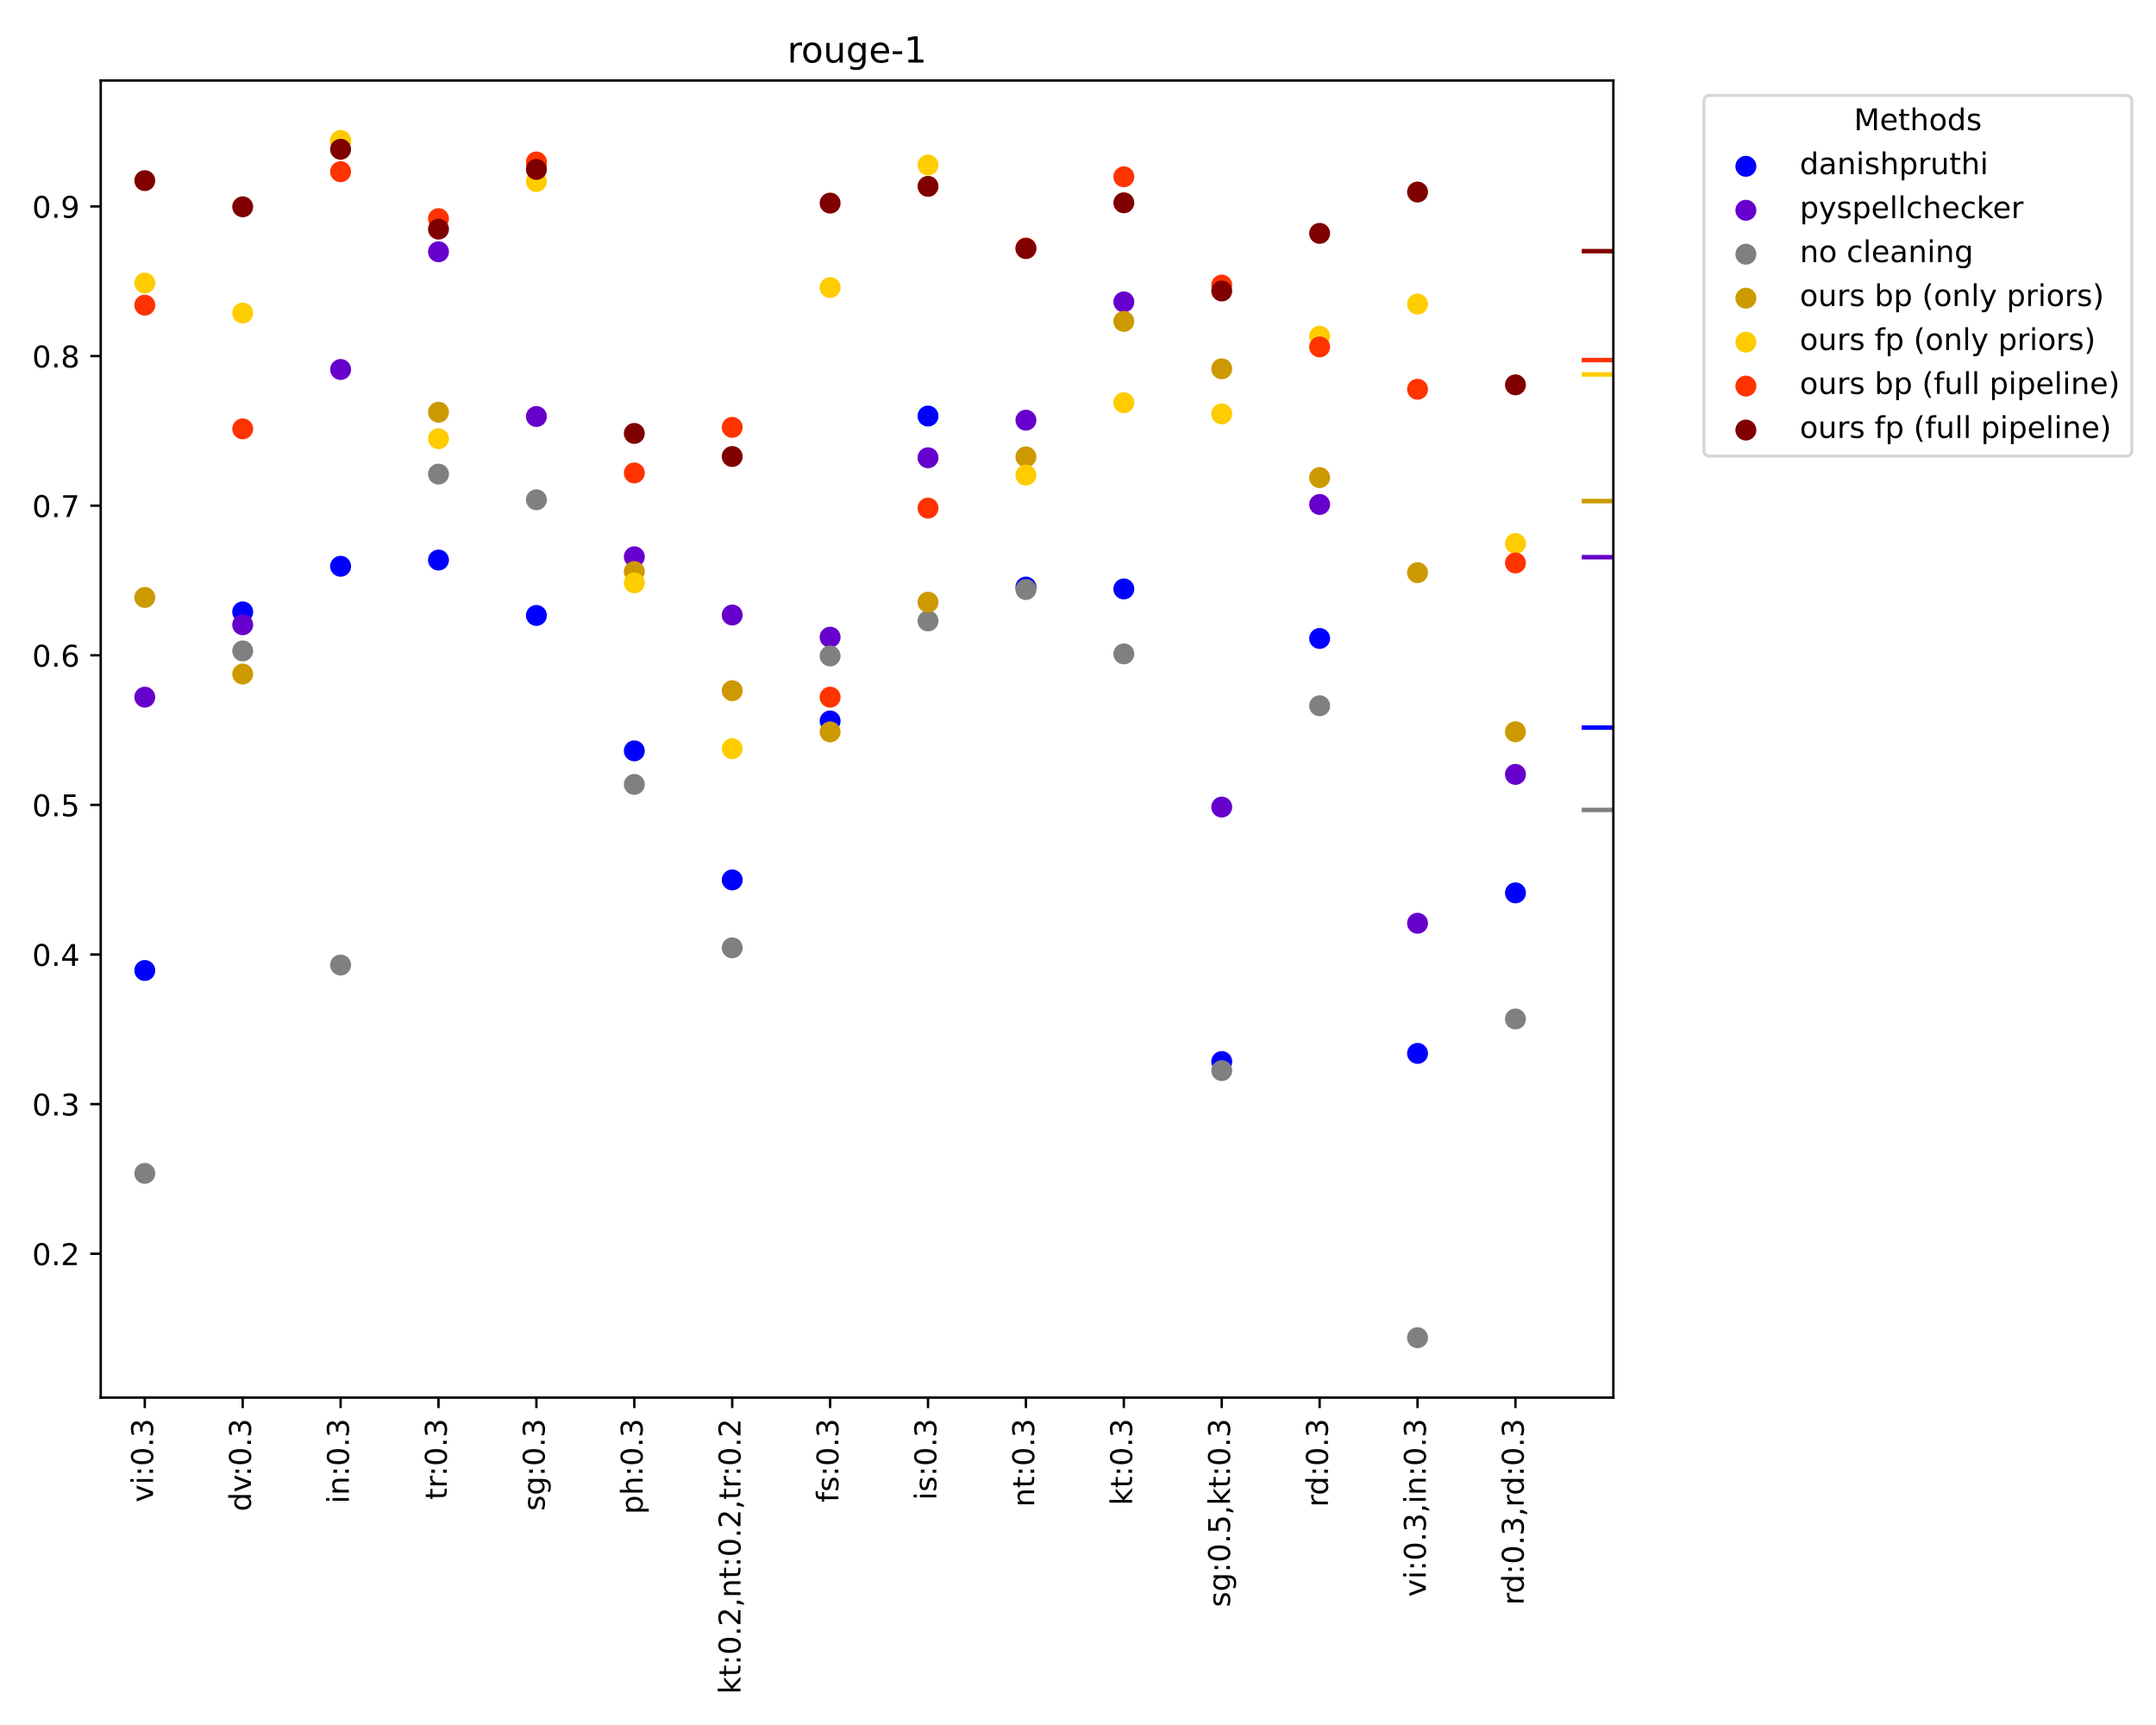 <?xml version="1.0" encoding="utf-8" standalone="no"?>
<!DOCTYPE svg PUBLIC "-//W3C//DTD SVG 1.1//EN"
  "http://www.w3.org/Graphics/SVG/1.1/DTD/svg11.dtd">
<!-- Created with matplotlib (https://matplotlib.org/) -->
<svg height="576pt" version="1.1" viewBox="0 0 720 576" width="720pt" xmlns="http://www.w3.org/2000/svg" xmlns:xlink="http://www.w3.org/1999/xlink">
 <defs>
  <style type="text/css">*{stroke-linecap:butt;stroke-linejoin:round;}</style>
 </defs>
 <g id="figure_1">
  <g id="patch_1">
   <path d="M 0 576 
L 720 576 
L 720 0 
L 0 0 
z
" style="fill:#ffffff;"/>
  </g>
  <g id="axes_1">
   <g id="patch_2">
    <path d="M 33.64 466.67 
L 538.78 466.67 
L 538.78 26.88 
L 33.64 26.88 
z
" style="fill:#ffffff;"/>
   </g>
   <g id="PathCollection_1">
    <defs>
     <path d="M 0 3 
C 0.796 3 1.559 2.684 2.121 2.121 
C 2.684 1.559 3 0.796 3 0 
C 3 -0.796 2.684 -1.559 2.121 -2.121 
C 1.559 -2.684 0.796 -3 0 -3 
C -0.796 -3 -1.559 -2.684 -2.121 -2.121 
C -2.684 -1.559 -3 -0.796 -3 0 
C -3 0.796 -2.684 1.559 -2.121 2.121 
C -1.559 2.684 -0.796 3 0 3 
z
" id="m850f01bc3d" style="stroke:#0000ff;"/>
    </defs>
    <g clip-path="url(#pd8a4bebc44)">
     <use style="fill:#0000ff;stroke:#0000ff;" x="48.353" xlink:href="#m850f01bc3d" y="324.057"/>
     <use style="fill:#0000ff;stroke:#0000ff;" x="81.048" xlink:href="#m850f01bc3d" y="204.31"/>
     <use style="fill:#0000ff;stroke:#0000ff;" x="113.743" xlink:href="#m850f01bc3d" y="189.089"/>
     <use style="fill:#0000ff;stroke:#0000ff;" x="146.438" xlink:href="#m850f01bc3d" y="187.008"/>
     <use style="fill:#0000ff;stroke:#0000ff;" x="179.133" xlink:href="#m850f01bc3d" y="205.506"/>
     <use style="fill:#0000ff;stroke:#0000ff;" x="211.829" xlink:href="#m850f01bc3d" y="250.717"/>
     <use style="fill:#0000ff;stroke:#0000ff;" x="244.524" xlink:href="#m850f01bc3d" y="293.814"/>
     <use style="fill:#0000ff;stroke:#0000ff;" x="277.219" xlink:href="#m850f01bc3d" y="240.74"/>
     <use style="fill:#0000ff;stroke:#0000ff;" x="309.914" xlink:href="#m850f01bc3d" y="138.924"/>
     <use style="fill:#0000ff;stroke:#0000ff;" x="342.609" xlink:href="#m850f01bc3d" y="196.029"/>
     <use style="fill:#0000ff;stroke:#0000ff;" x="375.304" xlink:href="#m850f01bc3d" y="196.651"/>
     <use style="fill:#0000ff;stroke:#0000ff;" x="407.999" xlink:href="#m850f01bc3d" y="354.465"/>
     <use style="fill:#0000ff;stroke:#0000ff;" x="440.695" xlink:href="#m850f01bc3d" y="213.189"/>
     <use style="fill:#0000ff;stroke:#0000ff;" x="473.39" xlink:href="#m850f01bc3d" y="351.746"/>
     <use style="fill:#0000ff;stroke:#0000ff;" x="506.085" xlink:href="#m850f01bc3d" y="298.144"/>
    </g>
   </g>
   <g id="PathCollection_2">
    <defs>
     <path d="M 0 3 
C 0.796 3 1.559 2.684 2.121 2.121 
C 2.684 1.559 3 0.796 3 0 
C 3 -0.796 2.684 -1.559 2.121 -2.121 
C 1.559 -2.684 0.796 -3 0 -3 
C -0.796 -3 -1.559 -2.684 -2.121 -2.121 
C -2.684 -1.559 -3 -0.796 -3 0 
C -3 0.796 -2.684 1.559 -2.121 2.121 
C -1.559 2.684 -0.796 3 0 3 
z
" id="me50262458b" style="stroke:#6600cc;"/>
    </defs>
    <g clip-path="url(#pd8a4bebc44)">
     <use style="fill:#6600cc;stroke:#6600cc;" x="48.353" xlink:href="#me50262458b" y="232.783"/>
     <use style="fill:#6600cc;stroke:#6600cc;" x="81.048" xlink:href="#me50262458b" y="208.617"/>
     <use style="fill:#6600cc;stroke:#6600cc;" x="113.743" xlink:href="#me50262458b" y="123.375"/>
     <use style="fill:#6600cc;stroke:#6600cc;" x="146.438" xlink:href="#me50262458b" y="84.072"/>
     <use style="fill:#6600cc;stroke:#6600cc;" x="179.133" xlink:href="#me50262458b" y="139.073"/>
     <use style="fill:#6600cc;stroke:#6600cc;" x="211.829" xlink:href="#me50262458b" y="185.914"/>
     <use style="fill:#6600cc;stroke:#6600cc;" x="244.524" xlink:href="#me50262458b" y="205.37"/>
     <use style="fill:#6600cc;stroke:#6600cc;" x="277.219" xlink:href="#me50262458b" y="212.762"/>
     <use style="fill:#6600cc;stroke:#6600cc;" x="309.914" xlink:href="#me50262458b" y="152.853"/>
     <use style="fill:#6600cc;stroke:#6600cc;" x="342.609" xlink:href="#me50262458b" y="140.299"/>
     <use style="fill:#6600cc;stroke:#6600cc;" x="375.304" xlink:href="#me50262458b" y="100.808"/>
     <use style="fill:#6600cc;stroke:#6600cc;" x="407.999" xlink:href="#me50262458b" y="269.491"/>
     <use style="fill:#6600cc;stroke:#6600cc;" x="440.695" xlink:href="#me50262458b" y="168.448"/>
     <use style="fill:#6600cc;stroke:#6600cc;" x="473.39" xlink:href="#me50262458b" y="308.29"/>
     <use style="fill:#6600cc;stroke:#6600cc;" x="506.085" xlink:href="#me50262458b" y="258.579"/>
    </g>
   </g>
   <g id="PathCollection_3">
    <defs>
     <path d="M 0 3 
C 0.796 3 1.559 2.684 2.121 2.121 
C 2.684 1.559 3 0.796 3 0 
C 3 -0.796 2.684 -1.559 2.121 -2.121 
C 1.559 -2.684 0.796 -3 0 -3 
C -0.796 -3 -1.559 -2.684 -2.121 -2.121 
C -2.684 -1.559 -3 -0.796 -3 0 
C -3 0.796 -2.684 1.559 -2.121 2.121 
C -1.559 2.684 -0.796 3 0 3 
z
" id="m0fb0f80221" style="stroke:#808080;"/>
    </defs>
    <g clip-path="url(#pd8a4bebc44)">
     <use style="fill:#808080;stroke:#808080;" x="48.353" xlink:href="#m0fb0f80221" y="391.812"/>
     <use style="fill:#808080;stroke:#808080;" x="81.048" xlink:href="#m0fb0f80221" y="217.35"/>
     <use style="fill:#808080;stroke:#808080;" x="113.743" xlink:href="#m0fb0f80221" y="322.232"/>
     <use style="fill:#808080;stroke:#808080;" x="146.438" xlink:href="#m0fb0f80221" y="158.312"/>
     <use style="fill:#808080;stroke:#808080;" x="179.133" xlink:href="#m0fb0f80221" y="166.879"/>
     <use style="fill:#808080;stroke:#808080;" x="211.829" xlink:href="#m0fb0f80221" y="261.925"/>
     <use style="fill:#808080;stroke:#808080;" x="244.524" xlink:href="#m0fb0f80221" y="316.49"/>
     <use style="fill:#808080;stroke:#808080;" x="277.219" xlink:href="#m0fb0f80221" y="219.027"/>
     <use style="fill:#808080;stroke:#808080;" x="309.914" xlink:href="#m0fb0f80221" y="207.331"/>
     <use style="fill:#808080;stroke:#808080;" x="342.609" xlink:href="#m0fb0f80221" y="196.843"/>
     <use style="fill:#808080;stroke:#808080;" x="375.304" xlink:href="#m0fb0f80221" y="218.337"/>
     <use style="fill:#808080;stroke:#808080;" x="407.999" xlink:href="#m0fb0f80221" y="357.498"/>
     <use style="fill:#808080;stroke:#808080;" x="440.695" xlink:href="#m0fb0f80221" y="235.667"/>
     <use style="fill:#808080;stroke:#808080;" x="473.39" xlink:href="#m0fb0f80221" y="446.68"/>
     <use style="fill:#808080;stroke:#808080;" x="506.085" xlink:href="#m0fb0f80221" y="340.256"/>
    </g>
   </g>
   <g id="PathCollection_4">
    <defs>
     <path d="M 0 3 
C 0.796 3 1.559 2.684 2.121 2.121 
C 2.684 1.559 3 0.796 3 0 
C 3 -0.796 2.684 -1.559 2.121 -2.121 
C 1.559 -2.684 0.796 -3 0 -3 
C -0.796 -3 -1.559 -2.684 -2.121 -2.121 
C -2.684 -1.559 -3 -0.796 -3 0 
C -3 0.796 -2.684 1.559 -2.121 2.121 
C -1.559 2.684 -0.796 3 0 3 
z
" id="mef46970ec3" style="stroke:#cc9900;"/>
    </defs>
    <g clip-path="url(#pd8a4bebc44)">
     <use style="fill:#cc9900;stroke:#cc9900;" x="48.353" xlink:href="#mef46970ec3" y="199.494"/>
     <use style="fill:#cc9900;stroke:#cc9900;" x="81.048" xlink:href="#mef46970ec3" y="225.079"/>
     <use style="fill:#cc9900;stroke:#cc9900;" x="113.743" xlink:href="#mef46970ec3" y="47.124"/>
     <use style="fill:#cc9900;stroke:#cc9900;" x="146.438" xlink:href="#mef46970ec3" y="137.634"/>
     <use style="fill:#cc9900;stroke:#cc9900;" x="179.133" xlink:href="#mef46970ec3" y="55.483"/>
     <use style="fill:#cc9900;stroke:#cc9900;" x="211.829" xlink:href="#mef46970ec3" y="190.842"/>
     <use style="fill:#cc9900;stroke:#cc9900;" x="244.524" xlink:href="#mef46970ec3" y="230.632"/>
     <use style="fill:#cc9900;stroke:#cc9900;" x="277.219" xlink:href="#mef46970ec3" y="244.381"/>
     <use style="fill:#cc9900;stroke:#cc9900;" x="309.914" xlink:href="#mef46970ec3" y="201.072"/>
     <use style="fill:#cc9900;stroke:#cc9900;" x="342.609" xlink:href="#mef46970ec3" y="152.553"/>
     <use style="fill:#cc9900;stroke:#cc9900;" x="375.304" xlink:href="#mef46970ec3" y="107.313"/>
     <use style="fill:#cc9900;stroke:#cc9900;" x="407.999" xlink:href="#mef46970ec3" y="123.145"/>
     <use style="fill:#cc9900;stroke:#cc9900;" x="440.695" xlink:href="#mef46970ec3" y="159.469"/>
     <use style="fill:#cc9900;stroke:#cc9900;" x="473.39" xlink:href="#mef46970ec3" y="191.224"/>
     <use style="fill:#cc9900;stroke:#cc9900;" x="506.085" xlink:href="#mef46970ec3" y="244.339"/>
    </g>
   </g>
   <g id="PathCollection_5">
    <defs>
     <path d="M 0 3 
C 0.796 3 1.559 2.684 2.121 2.121 
C 2.684 1.559 3 0.796 3 0 
C 3 -0.796 2.684 -1.559 2.121 -2.121 
C 1.559 -2.684 0.796 -3 0 -3 
C -0.796 -3 -1.559 -2.684 -2.121 -2.121 
C -2.684 -1.559 -3 -0.796 -3 0 
C -3 0.796 -2.684 1.559 -2.121 2.121 
C -1.559 2.684 -0.796 3 0 3 
z
" id="m74ac483811" style="stroke:#ffcc00;"/>
    </defs>
    <g clip-path="url(#pd8a4bebc44)">
     <use style="fill:#ffcc00;stroke:#ffcc00;" x="48.353" xlink:href="#m74ac483811" y="94.514"/>
     <use style="fill:#ffcc00;stroke:#ffcc00;" x="81.048" xlink:href="#m74ac483811" y="104.521"/>
     <use style="fill:#ffcc00;stroke:#ffcc00;" x="113.743" xlink:href="#m74ac483811" y="46.87"/>
     <use style="fill:#ffcc00;stroke:#ffcc00;" x="146.438" xlink:href="#m74ac483811" y="146.488"/>
     <use style="fill:#ffcc00;stroke:#ffcc00;" x="179.133" xlink:href="#m74ac483811" y="60.631"/>
     <use style="fill:#ffcc00;stroke:#ffcc00;" x="211.829" xlink:href="#m74ac483811" y="194.617"/>
     <use style="fill:#ffcc00;stroke:#ffcc00;" x="244.524" xlink:href="#m74ac483811" y="249.997"/>
     <use style="fill:#ffcc00;stroke:#ffcc00;" x="277.219" xlink:href="#m74ac483811" y="96.025"/>
     <use style="fill:#ffcc00;stroke:#ffcc00;" x="309.914" xlink:href="#m74ac483811" y="55.111"/>
     <use style="fill:#ffcc00;stroke:#ffcc00;" x="342.609" xlink:href="#m74ac483811" y="158.634"/>
     <use style="fill:#ffcc00;stroke:#ffcc00;" x="375.304" xlink:href="#m74ac483811" y="134.474"/>
     <use style="fill:#ffcc00;stroke:#ffcc00;" x="407.999" xlink:href="#m74ac483811" y="138.202"/>
     <use style="fill:#ffcc00;stroke:#ffcc00;" x="440.695" xlink:href="#m74ac483811" y="112.278"/>
     <use style="fill:#ffcc00;stroke:#ffcc00;" x="473.39" xlink:href="#m74ac483811" y="101.533"/>
     <use style="fill:#ffcc00;stroke:#ffcc00;" x="506.085" xlink:href="#m74ac483811" y="181.486"/>
    </g>
   </g>
   <g id="PathCollection_6">
    <defs>
     <path d="M 0 3 
C 0.796 3 1.559 2.684 2.121 2.121 
C 2.684 1.559 3 0.796 3 0 
C 3 -0.796 2.684 -1.559 2.121 -2.121 
C 1.559 -2.684 0.796 -3 0 -3 
C -0.796 -3 -1.559 -2.684 -2.121 -2.121 
C -2.684 -1.559 -3 -0.796 -3 0 
C -3 0.796 -2.684 1.559 -2.121 2.121 
C -1.559 2.684 -0.796 3 0 3 
z
" id="m75644fece5" style="stroke:#ff3300;"/>
    </defs>
    <g clip-path="url(#pd8a4bebc44)">
     <use style="fill:#ff3300;stroke:#ff3300;" x="48.353" xlink:href="#m75644fece5" y="101.898"/>
     <use style="fill:#ff3300;stroke:#ff3300;" x="81.048" xlink:href="#m75644fece5" y="143.206"/>
     <use style="fill:#ff3300;stroke:#ff3300;" x="113.743" xlink:href="#m75644fece5" y="57.338"/>
     <use style="fill:#ff3300;stroke:#ff3300;" x="146.438" xlink:href="#m75644fece5" y="73"/>
     <use style="fill:#ff3300;stroke:#ff3300;" x="179.133" xlink:href="#m75644fece5" y="54.081"/>
     <use style="fill:#ff3300;stroke:#ff3300;" x="211.829" xlink:href="#m75644fece5" y="157.928"/>
     <use style="fill:#ff3300;stroke:#ff3300;" x="244.524" xlink:href="#m75644fece5" y="142.7"/>
     <use style="fill:#ff3300;stroke:#ff3300;" x="277.219" xlink:href="#m75644fece5" y="232.794"/>
     <use style="fill:#ff3300;stroke:#ff3300;" x="309.914" xlink:href="#m75644fece5" y="169.66"/>
     <use style="fill:#ff3300;stroke:#ff3300;" x="342.609" xlink:href="#m75644fece5" y="82.806"/>
     <use style="fill:#ff3300;stroke:#ff3300;" x="375.304" xlink:href="#m75644fece5" y="59.03"/>
     <use style="fill:#ff3300;stroke:#ff3300;" x="407.999" xlink:href="#m75644fece5" y="95.183"/>
     <use style="fill:#ff3300;stroke:#ff3300;" x="440.695" xlink:href="#m75644fece5" y="115.849"/>
     <use style="fill:#ff3300;stroke:#ff3300;" x="473.39" xlink:href="#m75644fece5" y="129.981"/>
     <use style="fill:#ff3300;stroke:#ff3300;" x="506.085" xlink:href="#m75644fece5" y="187.975"/>
    </g>
   </g>
   <g id="PathCollection_7">
    <defs>
     <path d="M 0 3 
C 0.796 3 1.559 2.684 2.121 2.121 
C 2.684 1.559 3 0.796 3 0 
C 3 -0.796 2.684 -1.559 2.121 -2.121 
C 1.559 -2.684 0.796 -3 0 -3 
C -0.796 -3 -1.559 -2.684 -2.121 -2.121 
C -2.684 -1.559 -3 -0.796 -3 0 
C -3 0.796 -2.684 1.559 -2.121 2.121 
C -1.559 2.684 -0.796 3 0 3 
z
" id="mf8fd37d1e0" style="stroke:#800000;"/>
    </defs>
    <g clip-path="url(#pd8a4bebc44)">
     <use style="fill:#800000;stroke:#800000;" x="48.353" xlink:href="#mf8fd37d1e0" y="60.307"/>
     <use style="fill:#800000;stroke:#800000;" x="81.048" xlink:href="#mf8fd37d1e0" y="69.06"/>
     <use style="fill:#800000;stroke:#800000;" x="113.743" xlink:href="#mf8fd37d1e0" y="49.842"/>
     <use style="fill:#800000;stroke:#800000;" x="146.438" xlink:href="#mf8fd37d1e0" y="76.508"/>
     <use style="fill:#800000;stroke:#800000;" x="179.133" xlink:href="#mf8fd37d1e0" y="56.576"/>
     <use style="fill:#800000;stroke:#800000;" x="211.829" xlink:href="#mf8fd37d1e0" y="144.722"/>
     <use style="fill:#800000;stroke:#800000;" x="244.524" xlink:href="#mf8fd37d1e0" y="152.438"/>
     <use style="fill:#800000;stroke:#800000;" x="277.219" xlink:href="#mf8fd37d1e0" y="67.823"/>
     <use style="fill:#800000;stroke:#800000;" x="309.914" xlink:href="#mf8fd37d1e0" y="62.229"/>
     <use style="fill:#800000;stroke:#800000;" x="342.609" xlink:href="#mf8fd37d1e0" y="83.013"/>
     <use style="fill:#800000;stroke:#800000;" x="375.304" xlink:href="#mf8fd37d1e0" y="67.719"/>
     <use style="fill:#800000;stroke:#800000;" x="407.999" xlink:href="#mf8fd37d1e0" y="97.165"/>
     <use style="fill:#800000;stroke:#800000;" x="440.695" xlink:href="#mf8fd37d1e0" y="77.922"/>
     <use style="fill:#800000;stroke:#800000;" x="473.39" xlink:href="#mf8fd37d1e0" y="64.121"/>
     <use style="fill:#800000;stroke:#800000;" x="506.085" xlink:href="#mf8fd37d1e0" y="128.503"/>
    </g>
   </g>
   <g id="matplotlib.axis_1">
    <g id="xtick_1">
     <g id="line2d_1">
      <defs>
       <path d="M 0 0 
L 0 3.5 
" id="m3505753bcf" style="stroke:#000000;stroke-width:0.8;"/>
      </defs>
      <g>
       <use style="stroke:#000000;stroke-width:0.8;" x="48.353" xlink:href="#m3505753bcf" y="466.67"/>
      </g>
     </g>
     <g id="text_1">
      <!-- vi:0.3 -->
      <g transform="translate(51.112 501.639)rotate(-90)scale(0.1 -0.1)">
       <defs>
        <path d="M 2.984 54.688 
L 12.5 54.688 
L 29.594 8.797 
L 46.688 54.688 
L 56.203 54.688 
L 35.688 0 
L 23.484 0 
z
" id="DejaVuSans-118"/>
        <path d="M 9.422 54.688 
L 18.406 54.688 
L 18.406 0 
L 9.422 0 
z
M 9.422 75.984 
L 18.406 75.984 
L 18.406 64.594 
L 9.422 64.594 
z
" id="DejaVuSans-105"/>
        <path d="M 11.719 12.406 
L 22.016 12.406 
L 22.016 0 
L 11.719 0 
z
M 11.719 51.703 
L 22.016 51.703 
L 22.016 39.312 
L 11.719 39.312 
z
" id="DejaVuSans-58"/>
        <path d="M 31.781 66.406 
Q 24.172 66.406 20.328 58.906 
Q 16.5 51.422 16.5 36.375 
Q 16.5 21.391 20.328 13.891 
Q 24.172 6.391 31.781 6.391 
Q 39.453 6.391 43.281 13.891 
Q 47.125 21.391 47.125 36.375 
Q 47.125 51.422 43.281 58.906 
Q 39.453 66.406 31.781 66.406 
z
M 31.781 74.219 
Q 44.047 74.219 50.516 64.516 
Q 56.984 54.828 56.984 36.375 
Q 56.984 17.969 50.516 8.266 
Q 44.047 -1.422 31.781 -1.422 
Q 19.531 -1.422 13.062 8.266 
Q 6.594 17.969 6.594 36.375 
Q 6.594 54.828 13.062 64.516 
Q 19.531 74.219 31.781 74.219 
z
" id="DejaVuSans-48"/>
        <path d="M 10.688 12.406 
L 21 12.406 
L 21 0 
L 10.688 0 
z
" id="DejaVuSans-46"/>
        <path d="M 40.578 39.312 
Q 47.656 37.797 51.625 33 
Q 55.609 28.219 55.609 21.188 
Q 55.609 10.406 48.188 4.484 
Q 40.766 -1.422 27.094 -1.422 
Q 22.516 -1.422 17.656 -0.516 
Q 12.797 0.391 7.625 2.203 
L 7.625 11.719 
Q 11.719 9.328 16.594 8.109 
Q 21.484 6.891 26.812 6.891 
Q 36.078 6.891 40.938 10.547 
Q 45.797 14.203 45.797 21.188 
Q 45.797 27.641 41.281 31.266 
Q 36.766 34.906 28.719 34.906 
L 20.219 34.906 
L 20.219 43.016 
L 29.109 43.016 
Q 36.375 43.016 40.234 45.922 
Q 44.094 48.828 44.094 54.297 
Q 44.094 59.906 40.109 62.906 
Q 36.141 65.922 28.719 65.922 
Q 24.656 65.922 20.016 65.031 
Q 15.375 64.156 9.812 62.312 
L 9.812 71.094 
Q 15.438 72.656 20.344 73.438 
Q 25.25 74.219 29.594 74.219 
Q 40.828 74.219 47.359 69.109 
Q 53.906 64.016 53.906 55.328 
Q 53.906 49.266 50.438 45.094 
Q 46.969 40.922 40.578 39.312 
z
" id="DejaVuSans-51"/>
       </defs>
       <use xlink:href="#DejaVuSans-118"/>
       <use x="59.18" xlink:href="#DejaVuSans-105"/>
       <use x="86.963" xlink:href="#DejaVuSans-58"/>
       <use x="120.654" xlink:href="#DejaVuSans-48"/>
       <use x="184.277" xlink:href="#DejaVuSans-46"/>
       <use x="216.064" xlink:href="#DejaVuSans-51"/>
      </g>
     </g>
    </g>
    <g id="xtick_2">
     <g id="line2d_2">
      <g>
       <use style="stroke:#000000;stroke-width:0.8;" x="81.048" xlink:href="#m3505753bcf" y="466.67"/>
      </g>
     </g>
     <g id="text_2">
      <!-- dv:0.3 -->
      <g transform="translate(83.807 504.659)rotate(-90)scale(0.1 -0.1)">
       <defs>
        <path d="M 45.406 46.391 
L 45.406 75.984 
L 54.391 75.984 
L 54.391 0 
L 45.406 0 
L 45.406 8.203 
Q 42.578 3.328 38.25 0.953 
Q 33.938 -1.422 27.875 -1.422 
Q 17.969 -1.422 11.734 6.484 
Q 5.516 14.406 5.516 27.297 
Q 5.516 40.188 11.734 48.094 
Q 17.969 56 27.875 56 
Q 33.938 56 38.25 53.625 
Q 42.578 51.266 45.406 46.391 
z
M 14.797 27.297 
Q 14.797 17.391 18.875 11.75 
Q 22.953 6.109 30.078 6.109 
Q 37.203 6.109 41.297 11.75 
Q 45.406 17.391 45.406 27.297 
Q 45.406 37.203 41.297 42.844 
Q 37.203 48.484 30.078 48.484 
Q 22.953 48.484 18.875 42.844 
Q 14.797 37.203 14.797 27.297 
z
" id="DejaVuSans-100"/>
       </defs>
       <use xlink:href="#DejaVuSans-100"/>
       <use x="63.477" xlink:href="#DejaVuSans-118"/>
       <use x="117.156" xlink:href="#DejaVuSans-58"/>
       <use x="150.848" xlink:href="#DejaVuSans-48"/>
       <use x="214.471" xlink:href="#DejaVuSans-46"/>
       <use x="246.258" xlink:href="#DejaVuSans-51"/>
      </g>
     </g>
    </g>
    <g id="xtick_3">
     <g id="line2d_3">
      <g>
       <use style="stroke:#000000;stroke-width:0.8;" x="113.743" xlink:href="#m3505753bcf" y="466.67"/>
      </g>
     </g>
     <g id="text_3">
      <!-- in:0.3 -->
      <g transform="translate(116.502 502.058)rotate(-90)scale(0.1 -0.1)">
       <defs>
        <path d="M 54.891 33.016 
L 54.891 0 
L 45.906 0 
L 45.906 32.719 
Q 45.906 40.484 42.875 44.328 
Q 39.844 48.188 33.797 48.188 
Q 26.516 48.188 22.312 43.547 
Q 18.109 38.922 18.109 30.906 
L 18.109 0 
L 9.078 0 
L 9.078 54.688 
L 18.109 54.688 
L 18.109 46.188 
Q 21.344 51.125 25.703 53.562 
Q 30.078 56 35.797 56 
Q 45.219 56 50.047 50.172 
Q 54.891 44.344 54.891 33.016 
z
" id="DejaVuSans-110"/>
       </defs>
       <use xlink:href="#DejaVuSans-105"/>
       <use x="27.783" xlink:href="#DejaVuSans-110"/>
       <use x="91.162" xlink:href="#DejaVuSans-58"/>
       <use x="124.854" xlink:href="#DejaVuSans-48"/>
       <use x="188.477" xlink:href="#DejaVuSans-46"/>
       <use x="220.264" xlink:href="#DejaVuSans-51"/>
      </g>
     </g>
    </g>
    <g id="xtick_4">
     <g id="line2d_4">
      <g>
       <use style="stroke:#000000;stroke-width:0.8;" x="146.438" xlink:href="#m3505753bcf" y="466.67"/>
      </g>
     </g>
     <g id="text_4">
      <!-- tr:0.3 -->
      <g transform="translate(149.198 500.798)rotate(-90)scale(0.1 -0.1)">
       <defs>
        <path d="M 18.312 70.219 
L 18.312 54.688 
L 36.812 54.688 
L 36.812 47.703 
L 18.312 47.703 
L 18.312 18.016 
Q 18.312 11.328 20.141 9.422 
Q 21.969 7.516 27.594 7.516 
L 36.812 7.516 
L 36.812 0 
L 27.594 0 
Q 17.188 0 13.234 3.875 
Q 9.281 7.766 9.281 18.016 
L 9.281 47.703 
L 2.688 47.703 
L 2.688 54.688 
L 9.281 54.688 
L 9.281 70.219 
z
" id="DejaVuSans-116"/>
        <path d="M 41.109 46.297 
Q 39.594 47.172 37.812 47.578 
Q 36.031 48 33.891 48 
Q 26.266 48 22.188 43.047 
Q 18.109 38.094 18.109 28.812 
L 18.109 0 
L 9.078 0 
L 9.078 54.688 
L 18.109 54.688 
L 18.109 46.188 
Q 20.953 51.172 25.484 53.578 
Q 30.031 56 36.531 56 
Q 37.453 56 38.578 55.875 
Q 39.703 55.766 41.062 55.516 
z
" id="DejaVuSans-114"/>
       </defs>
       <use xlink:href="#DejaVuSans-116"/>
       <use x="39.209" xlink:href="#DejaVuSans-114"/>
       <use x="78.572" xlink:href="#DejaVuSans-58"/>
       <use x="112.264" xlink:href="#DejaVuSans-48"/>
       <use x="175.887" xlink:href="#DejaVuSans-46"/>
       <use x="207.674" xlink:href="#DejaVuSans-51"/>
      </g>
     </g>
    </g>
    <g id="xtick_5">
     <g id="line2d_5">
      <g>
       <use style="stroke:#000000;stroke-width:0.8;" x="179.133" xlink:href="#m3505753bcf" y="466.67"/>
      </g>
     </g>
     <g id="text_5">
      <!-- sg:0.3 -->
      <g transform="translate(181.893 504.5)rotate(-90)scale(0.1 -0.1)">
       <defs>
        <path d="M 44.281 53.078 
L 44.281 44.578 
Q 40.484 46.531 36.375 47.5 
Q 32.281 48.484 27.875 48.484 
Q 21.188 48.484 17.844 46.438 
Q 14.5 44.391 14.5 40.281 
Q 14.5 37.156 16.891 35.375 
Q 19.281 33.594 26.516 31.984 
L 29.594 31.297 
Q 39.156 29.25 43.188 25.516 
Q 47.219 21.781 47.219 15.094 
Q 47.219 7.469 41.188 3.016 
Q 35.156 -1.422 24.609 -1.422 
Q 20.219 -1.422 15.453 -0.562 
Q 10.688 0.297 5.422 2 
L 5.422 11.281 
Q 10.406 8.688 15.234 7.391 
Q 20.062 6.109 24.812 6.109 
Q 31.156 6.109 34.562 8.281 
Q 37.984 10.453 37.984 14.406 
Q 37.984 18.062 35.516 20.016 
Q 33.062 21.969 24.703 23.781 
L 21.578 24.516 
Q 13.234 26.266 9.516 29.906 
Q 5.812 33.547 5.812 39.891 
Q 5.812 47.609 11.281 51.797 
Q 16.75 56 26.812 56 
Q 31.781 56 36.172 55.266 
Q 40.578 54.547 44.281 53.078 
z
" id="DejaVuSans-115"/>
        <path d="M 45.406 27.984 
Q 45.406 37.75 41.375 43.109 
Q 37.359 48.484 30.078 48.484 
Q 22.859 48.484 18.828 43.109 
Q 14.797 37.75 14.797 27.984 
Q 14.797 18.266 18.828 12.891 
Q 22.859 7.516 30.078 7.516 
Q 37.359 7.516 41.375 12.891 
Q 45.406 18.266 45.406 27.984 
z
M 54.391 6.781 
Q 54.391 -7.172 48.188 -13.984 
Q 42 -20.797 29.203 -20.797 
Q 24.469 -20.797 20.266 -20.094 
Q 16.062 -19.391 12.109 -17.922 
L 12.109 -9.188 
Q 16.062 -11.328 19.922 -12.344 
Q 23.781 -13.375 27.781 -13.375 
Q 36.625 -13.375 41.016 -8.766 
Q 45.406 -4.156 45.406 5.172 
L 45.406 9.625 
Q 42.625 4.781 38.281 2.391 
Q 33.938 0 27.875 0 
Q 17.828 0 11.672 7.656 
Q 5.516 15.328 5.516 27.984 
Q 5.516 40.672 11.672 48.328 
Q 17.828 56 27.875 56 
Q 33.938 56 38.281 53.609 
Q 42.625 51.219 45.406 46.391 
L 45.406 54.688 
L 54.391 54.688 
z
" id="DejaVuSans-103"/>
       </defs>
       <use xlink:href="#DejaVuSans-115"/>
       <use x="52.1" xlink:href="#DejaVuSans-103"/>
       <use x="115.576" xlink:href="#DejaVuSans-58"/>
       <use x="149.268" xlink:href="#DejaVuSans-48"/>
       <use x="212.891" xlink:href="#DejaVuSans-46"/>
       <use x="244.678" xlink:href="#DejaVuSans-51"/>
      </g>
     </g>
    </g>
    <g id="xtick_6">
     <g id="line2d_6">
      <g>
       <use style="stroke:#000000;stroke-width:0.8;" x="211.829" xlink:href="#m3505753bcf" y="466.67"/>
      </g>
     </g>
     <g id="text_6">
      <!-- ph:0.3 -->
      <g transform="translate(214.588 505.628)rotate(-90)scale(0.1 -0.1)">
       <defs>
        <path d="M 18.109 8.203 
L 18.109 -20.797 
L 9.078 -20.797 
L 9.078 54.688 
L 18.109 54.688 
L 18.109 46.391 
Q 20.953 51.266 25.266 53.625 
Q 29.594 56 35.594 56 
Q 45.562 56 51.781 48.094 
Q 58.016 40.188 58.016 27.297 
Q 58.016 14.406 51.781 6.484 
Q 45.562 -1.422 35.594 -1.422 
Q 29.594 -1.422 25.266 0.953 
Q 20.953 3.328 18.109 8.203 
z
M 48.688 27.297 
Q 48.688 37.203 44.609 42.844 
Q 40.531 48.484 33.406 48.484 
Q 26.266 48.484 22.188 42.844 
Q 18.109 37.203 18.109 27.297 
Q 18.109 17.391 22.188 11.75 
Q 26.266 6.109 33.406 6.109 
Q 40.531 6.109 44.609 11.75 
Q 48.688 17.391 48.688 27.297 
z
" id="DejaVuSans-112"/>
        <path d="M 54.891 33.016 
L 54.891 0 
L 45.906 0 
L 45.906 32.719 
Q 45.906 40.484 42.875 44.328 
Q 39.844 48.188 33.797 48.188 
Q 26.516 48.188 22.312 43.547 
Q 18.109 38.922 18.109 30.906 
L 18.109 0 
L 9.078 0 
L 9.078 75.984 
L 18.109 75.984 
L 18.109 46.188 
Q 21.344 51.125 25.703 53.562 
Q 30.078 56 35.797 56 
Q 45.219 56 50.047 50.172 
Q 54.891 44.344 54.891 33.016 
z
" id="DejaVuSans-104"/>
       </defs>
       <use xlink:href="#DejaVuSans-112"/>
       <use x="63.477" xlink:href="#DejaVuSans-104"/>
       <use x="126.855" xlink:href="#DejaVuSans-58"/>
       <use x="160.547" xlink:href="#DejaVuSans-48"/>
       <use x="224.17" xlink:href="#DejaVuSans-46"/>
       <use x="255.957" xlink:href="#DejaVuSans-51"/>
      </g>
     </g>
    </g>
    <g id="xtick_7">
     <g id="line2d_7">
      <g>
       <use style="stroke:#000000;stroke-width:0.8;" x="244.524" xlink:href="#m3505753bcf" y="466.67"/>
      </g>
     </g>
     <g id="text_7">
      <!-- kt:0.2,nt:0.2,tr:0.2 -->
      <g transform="translate(247.283 565.667)rotate(-90)scale(0.1 -0.1)">
       <defs>
        <path d="M 9.078 75.984 
L 18.109 75.984 
L 18.109 31.109 
L 44.922 54.688 
L 56.391 54.688 
L 27.391 29.109 
L 57.625 0 
L 45.906 0 
L 18.109 26.703 
L 18.109 0 
L 9.078 0 
z
" id="DejaVuSans-107"/>
        <path d="M 19.188 8.297 
L 53.609 8.297 
L 53.609 0 
L 7.328 0 
L 7.328 8.297 
Q 12.938 14.109 22.625 23.891 
Q 32.328 33.688 34.812 36.531 
Q 39.547 41.844 41.422 45.531 
Q 43.312 49.219 43.312 52.781 
Q 43.312 58.594 39.234 62.25 
Q 35.156 65.922 28.609 65.922 
Q 23.969 65.922 18.812 64.312 
Q 13.672 62.703 7.812 59.422 
L 7.812 69.391 
Q 13.766 71.781 18.938 73 
Q 24.125 74.219 28.422 74.219 
Q 39.75 74.219 46.484 68.547 
Q 53.219 62.891 53.219 53.422 
Q 53.219 48.922 51.531 44.891 
Q 49.859 40.875 45.406 35.406 
Q 44.188 33.984 37.641 27.219 
Q 31.109 20.453 19.188 8.297 
z
" id="DejaVuSans-50"/>
        <path d="M 11.719 12.406 
L 22.016 12.406 
L 22.016 4 
L 14.016 -11.625 
L 7.719 -11.625 
L 11.719 4 
z
" id="DejaVuSans-44"/>
       </defs>
       <use xlink:href="#DejaVuSans-107"/>
       <use x="57.91" xlink:href="#DejaVuSans-116"/>
       <use x="97.119" xlink:href="#DejaVuSans-58"/>
       <use x="130.811" xlink:href="#DejaVuSans-48"/>
       <use x="194.434" xlink:href="#DejaVuSans-46"/>
       <use x="226.221" xlink:href="#DejaVuSans-50"/>
       <use x="289.844" xlink:href="#DejaVuSans-44"/>
       <use x="321.631" xlink:href="#DejaVuSans-110"/>
       <use x="385.01" xlink:href="#DejaVuSans-116"/>
       <use x="424.219" xlink:href="#DejaVuSans-58"/>
       <use x="457.91" xlink:href="#DejaVuSans-48"/>
       <use x="521.533" xlink:href="#DejaVuSans-46"/>
       <use x="553.32" xlink:href="#DejaVuSans-50"/>
       <use x="616.943" xlink:href="#DejaVuSans-44"/>
       <use x="648.73" xlink:href="#DejaVuSans-116"/>
       <use x="687.939" xlink:href="#DejaVuSans-114"/>
       <use x="727.303" xlink:href="#DejaVuSans-58"/>
       <use x="760.994" xlink:href="#DejaVuSans-48"/>
       <use x="824.617" xlink:href="#DejaVuSans-46"/>
       <use x="856.404" xlink:href="#DejaVuSans-50"/>
      </g>
     </g>
    </g>
    <g id="xtick_8">
     <g id="line2d_8">
      <g>
       <use style="stroke:#000000;stroke-width:0.8;" x="277.219" xlink:href="#m3505753bcf" y="466.67"/>
      </g>
     </g>
     <g id="text_8">
      <!-- fs:0.3 -->
      <g transform="translate(279.978 501.672)rotate(-90)scale(0.1 -0.1)">
       <defs>
        <path d="M 37.109 75.984 
L 37.109 68.5 
L 28.516 68.5 
Q 23.688 68.5 21.797 66.547 
Q 19.922 64.594 19.922 59.516 
L 19.922 54.688 
L 34.719 54.688 
L 34.719 47.703 
L 19.922 47.703 
L 19.922 0 
L 10.891 0 
L 10.891 47.703 
L 2.297 47.703 
L 2.297 54.688 
L 10.891 54.688 
L 10.891 58.5 
Q 10.891 67.625 15.141 71.797 
Q 19.391 75.984 28.609 75.984 
z
" id="DejaVuSans-102"/>
       </defs>
       <use xlink:href="#DejaVuSans-102"/>
       <use x="35.205" xlink:href="#DejaVuSans-115"/>
       <use x="87.305" xlink:href="#DejaVuSans-58"/>
       <use x="120.996" xlink:href="#DejaVuSans-48"/>
       <use x="184.619" xlink:href="#DejaVuSans-46"/>
       <use x="216.406" xlink:href="#DejaVuSans-51"/>
      </g>
     </g>
    </g>
    <g id="xtick_9">
     <g id="line2d_9">
      <g>
       <use style="stroke:#000000;stroke-width:0.8;" x="309.914" xlink:href="#m3505753bcf" y="466.67"/>
      </g>
     </g>
     <g id="text_9">
      <!-- is:0.3 -->
      <g transform="translate(312.673 500.929)rotate(-90)scale(0.1 -0.1)">
       <use xlink:href="#DejaVuSans-105"/>
       <use x="27.783" xlink:href="#DejaVuSans-115"/>
       <use x="79.883" xlink:href="#DejaVuSans-58"/>
       <use x="113.574" xlink:href="#DejaVuSans-48"/>
       <use x="177.197" xlink:href="#DejaVuSans-46"/>
       <use x="208.984" xlink:href="#DejaVuSans-51"/>
      </g>
     </g>
    </g>
    <g id="xtick_10">
     <g id="line2d_10">
      <g>
       <use style="stroke:#000000;stroke-width:0.8;" x="342.609" xlink:href="#m3505753bcf" y="466.67"/>
      </g>
     </g>
     <g id="text_10">
      <!-- nt:0.3 -->
      <g transform="translate(345.369 503.2)rotate(-90)scale(0.1 -0.1)">
       <use xlink:href="#DejaVuSans-110"/>
       <use x="63.379" xlink:href="#DejaVuSans-116"/>
       <use x="102.588" xlink:href="#DejaVuSans-58"/>
       <use x="136.279" xlink:href="#DejaVuSans-48"/>
       <use x="199.902" xlink:href="#DejaVuSans-46"/>
       <use x="231.689" xlink:href="#DejaVuSans-51"/>
      </g>
     </g>
    </g>
    <g id="xtick_11">
     <g id="line2d_11">
      <g>
       <use style="stroke:#000000;stroke-width:0.8;" x="375.304" xlink:href="#m3505753bcf" y="466.67"/>
      </g>
     </g>
     <g id="text_11">
      <!-- kt:0.3 -->
      <g transform="translate(378.064 502.653)rotate(-90)scale(0.1 -0.1)">
       <use xlink:href="#DejaVuSans-107"/>
       <use x="57.91" xlink:href="#DejaVuSans-116"/>
       <use x="97.119" xlink:href="#DejaVuSans-58"/>
       <use x="130.811" xlink:href="#DejaVuSans-48"/>
       <use x="194.434" xlink:href="#DejaVuSans-46"/>
       <use x="226.221" xlink:href="#DejaVuSans-51"/>
      </g>
     </g>
    </g>
    <g id="xtick_12">
     <g id="line2d_12">
      <g>
       <use style="stroke:#000000;stroke-width:0.8;" x="407.999" xlink:href="#m3505753bcf" y="466.67"/>
      </g>
     </g>
     <g id="text_12">
      <!-- sg:0.5,kt:0.3 -->
      <g transform="translate(410.759 536.661)rotate(-90)scale(0.1 -0.1)">
       <defs>
        <path d="M 10.797 72.906 
L 49.516 72.906 
L 49.516 64.594 
L 19.828 64.594 
L 19.828 46.734 
Q 21.969 47.469 24.109 47.828 
Q 26.266 48.188 28.422 48.188 
Q 40.625 48.188 47.75 41.5 
Q 54.891 34.812 54.891 23.391 
Q 54.891 11.625 47.562 5.094 
Q 40.234 -1.422 26.906 -1.422 
Q 22.312 -1.422 17.547 -0.641 
Q 12.797 0.141 7.719 1.703 
L 7.719 11.625 
Q 12.109 9.234 16.797 8.062 
Q 21.484 6.891 26.703 6.891 
Q 35.156 6.891 40.078 11.328 
Q 45.016 15.766 45.016 23.391 
Q 45.016 31 40.078 35.438 
Q 35.156 39.891 26.703 39.891 
Q 22.75 39.891 18.812 39.016 
Q 14.891 38.141 10.797 36.281 
z
" id="DejaVuSans-53"/>
       </defs>
       <use xlink:href="#DejaVuSans-115"/>
       <use x="52.1" xlink:href="#DejaVuSans-103"/>
       <use x="115.576" xlink:href="#DejaVuSans-58"/>
       <use x="149.268" xlink:href="#DejaVuSans-48"/>
       <use x="212.891" xlink:href="#DejaVuSans-46"/>
       <use x="244.678" xlink:href="#DejaVuSans-53"/>
       <use x="308.301" xlink:href="#DejaVuSans-44"/>
       <use x="340.088" xlink:href="#DejaVuSans-107"/>
       <use x="397.998" xlink:href="#DejaVuSans-116"/>
       <use x="437.207" xlink:href="#DejaVuSans-58"/>
       <use x="470.898" xlink:href="#DejaVuSans-48"/>
       <use x="534.521" xlink:href="#DejaVuSans-46"/>
       <use x="566.309" xlink:href="#DejaVuSans-51"/>
      </g>
     </g>
    </g>
    <g id="xtick_13">
     <g id="line2d_13">
      <g>
       <use style="stroke:#000000;stroke-width:0.8;" x="440.695" xlink:href="#m3505753bcf" y="466.67"/>
      </g>
     </g>
     <g id="text_13">
      <!-- rd:0.3 -->
      <g transform="translate(443.454 503.226)rotate(-90)scale(0.1 -0.1)">
       <use xlink:href="#DejaVuSans-114"/>
       <use x="39.363" xlink:href="#DejaVuSans-100"/>
       <use x="102.84" xlink:href="#DejaVuSans-58"/>
       <use x="136.531" xlink:href="#DejaVuSans-48"/>
       <use x="200.154" xlink:href="#DejaVuSans-46"/>
       <use x="231.941" xlink:href="#DejaVuSans-51"/>
      </g>
     </g>
    </g>
    <g id="xtick_14">
     <g id="line2d_14">
      <g>
       <use style="stroke:#000000;stroke-width:0.8;" x="473.39" xlink:href="#m3505753bcf" y="466.67"/>
      </g>
     </g>
     <g id="text_14">
      <!-- vi:0.3,in:0.3 -->
      <g transform="translate(476.149 533.204)rotate(-90)scale(0.1 -0.1)">
       <use xlink:href="#DejaVuSans-118"/>
       <use x="59.18" xlink:href="#DejaVuSans-105"/>
       <use x="86.963" xlink:href="#DejaVuSans-58"/>
       <use x="120.654" xlink:href="#DejaVuSans-48"/>
       <use x="184.277" xlink:href="#DejaVuSans-46"/>
       <use x="216.064" xlink:href="#DejaVuSans-51"/>
       <use x="279.688" xlink:href="#DejaVuSans-44"/>
       <use x="311.475" xlink:href="#DejaVuSans-105"/>
       <use x="339.258" xlink:href="#DejaVuSans-110"/>
       <use x="402.637" xlink:href="#DejaVuSans-58"/>
       <use x="436.328" xlink:href="#DejaVuSans-48"/>
       <use x="499.951" xlink:href="#DejaVuSans-46"/>
       <use x="531.738" xlink:href="#DejaVuSans-51"/>
      </g>
     </g>
    </g>
    <g id="xtick_15">
     <g id="line2d_15">
      <g>
       <use style="stroke:#000000;stroke-width:0.8;" x="506.085" xlink:href="#m3505753bcf" y="466.67"/>
      </g>
     </g>
     <g id="text_15">
      <!-- rd:0.3,rd:0.3 -->
      <g transform="translate(508.844 535.961)rotate(-90)scale(0.1 -0.1)">
       <use xlink:href="#DejaVuSans-114"/>
       <use x="39.363" xlink:href="#DejaVuSans-100"/>
       <use x="102.84" xlink:href="#DejaVuSans-58"/>
       <use x="136.531" xlink:href="#DejaVuSans-48"/>
       <use x="200.154" xlink:href="#DejaVuSans-46"/>
       <use x="231.941" xlink:href="#DejaVuSans-51"/>
       <use x="295.564" xlink:href="#DejaVuSans-44"/>
       <use x="327.352" xlink:href="#DejaVuSans-114"/>
       <use x="366.715" xlink:href="#DejaVuSans-100"/>
       <use x="430.191" xlink:href="#DejaVuSans-58"/>
       <use x="463.883" xlink:href="#DejaVuSans-48"/>
       <use x="527.506" xlink:href="#DejaVuSans-46"/>
       <use x="559.293" xlink:href="#DejaVuSans-51"/>
      </g>
     </g>
    </g>
   </g>
   <g id="matplotlib.axis_2">
    <g id="ytick_1">
     <g id="line2d_16">
      <defs>
       <path d="M 0 0 
L -3.5 0 
" id="m799806488f" style="stroke:#000000;stroke-width:0.8;"/>
      </defs>
      <g>
       <use style="stroke:#000000;stroke-width:0.8;" x="33.64" xlink:href="#m799806488f" y="418.639"/>
      </g>
     </g>
     <g id="text_16">
      <!-- 0.2 -->
      <g transform="translate(10.737 422.438)scale(0.1 -0.1)">
       <use xlink:href="#DejaVuSans-48"/>
       <use x="63.623" xlink:href="#DejaVuSans-46"/>
       <use x="95.41" xlink:href="#DejaVuSans-50"/>
      </g>
     </g>
    </g>
    <g id="ytick_2">
     <g id="line2d_17">
      <g>
       <use style="stroke:#000000;stroke-width:0.8;" x="33.64" xlink:href="#m799806488f" y="368.682"/>
      </g>
     </g>
     <g id="text_17">
      <!-- 0.3 -->
      <g transform="translate(10.737 372.481)scale(0.1 -0.1)">
       <use xlink:href="#DejaVuSans-48"/>
       <use x="63.623" xlink:href="#DejaVuSans-46"/>
       <use x="95.41" xlink:href="#DejaVuSans-51"/>
      </g>
     </g>
    </g>
    <g id="ytick_3">
     <g id="line2d_18">
      <g>
       <use style="stroke:#000000;stroke-width:0.8;" x="33.64" xlink:href="#m799806488f" y="318.724"/>
      </g>
     </g>
     <g id="text_18">
      <!-- 0.4 -->
      <g transform="translate(10.737 322.524)scale(0.1 -0.1)">
       <defs>
        <path d="M 37.797 64.312 
L 12.891 25.391 
L 37.797 25.391 
z
M 35.203 72.906 
L 47.609 72.906 
L 47.609 25.391 
L 58.016 25.391 
L 58.016 17.188 
L 47.609 17.188 
L 47.609 0 
L 37.797 0 
L 37.797 17.188 
L 4.891 17.188 
L 4.891 26.703 
z
" id="DejaVuSans-52"/>
       </defs>
       <use xlink:href="#DejaVuSans-48"/>
       <use x="63.623" xlink:href="#DejaVuSans-46"/>
       <use x="95.41" xlink:href="#DejaVuSans-52"/>
      </g>
     </g>
    </g>
    <g id="ytick_4">
     <g id="line2d_19">
      <g>
       <use style="stroke:#000000;stroke-width:0.8;" x="33.64" xlink:href="#m799806488f" y="268.767"/>
      </g>
     </g>
     <g id="text_19">
      <!-- 0.5 -->
      <g transform="translate(10.737 272.566)scale(0.1 -0.1)">
       <use xlink:href="#DejaVuSans-48"/>
       <use x="63.623" xlink:href="#DejaVuSans-46"/>
       <use x="95.41" xlink:href="#DejaVuSans-53"/>
      </g>
     </g>
    </g>
    <g id="ytick_5">
     <g id="line2d_20">
      <g>
       <use style="stroke:#000000;stroke-width:0.8;" x="33.64" xlink:href="#m799806488f" y="218.81"/>
      </g>
     </g>
     <g id="text_20">
      <!-- 0.6 -->
      <g transform="translate(10.737 222.609)scale(0.1 -0.1)">
       <defs>
        <path d="M 33.016 40.375 
Q 26.375 40.375 22.484 35.828 
Q 18.609 31.297 18.609 23.391 
Q 18.609 15.531 22.484 10.953 
Q 26.375 6.391 33.016 6.391 
Q 39.656 6.391 43.531 10.953 
Q 47.406 15.531 47.406 23.391 
Q 47.406 31.297 43.531 35.828 
Q 39.656 40.375 33.016 40.375 
z
M 52.594 71.297 
L 52.594 62.312 
Q 48.875 64.062 45.094 64.984 
Q 41.312 65.922 37.594 65.922 
Q 27.828 65.922 22.672 59.328 
Q 17.531 52.734 16.797 39.406 
Q 19.672 43.656 24.016 45.922 
Q 28.375 48.188 33.594 48.188 
Q 44.578 48.188 50.953 41.516 
Q 57.328 34.859 57.328 23.391 
Q 57.328 12.156 50.688 5.359 
Q 44.047 -1.422 33.016 -1.422 
Q 20.359 -1.422 13.672 8.266 
Q 6.984 17.969 6.984 36.375 
Q 6.984 53.656 15.188 63.938 
Q 23.391 74.219 37.203 74.219 
Q 40.922 74.219 44.703 73.484 
Q 48.484 72.75 52.594 71.297 
z
" id="DejaVuSans-54"/>
       </defs>
       <use xlink:href="#DejaVuSans-48"/>
       <use x="63.623" xlink:href="#DejaVuSans-46"/>
       <use x="95.41" xlink:href="#DejaVuSans-54"/>
      </g>
     </g>
    </g>
    <g id="ytick_6">
     <g id="line2d_21">
      <g>
       <use style="stroke:#000000;stroke-width:0.8;" x="33.64" xlink:href="#m799806488f" y="168.853"/>
      </g>
     </g>
     <g id="text_21">
      <!-- 0.7 -->
      <g transform="translate(10.737 172.652)scale(0.1 -0.1)">
       <defs>
        <path d="M 8.203 72.906 
L 55.078 72.906 
L 55.078 68.703 
L 28.609 0 
L 18.312 0 
L 43.219 64.594 
L 8.203 64.594 
z
" id="DejaVuSans-55"/>
       </defs>
       <use xlink:href="#DejaVuSans-48"/>
       <use x="63.623" xlink:href="#DejaVuSans-46"/>
       <use x="95.41" xlink:href="#DejaVuSans-55"/>
      </g>
     </g>
    </g>
    <g id="ytick_7">
     <g id="line2d_22">
      <g>
       <use style="stroke:#000000;stroke-width:0.8;" x="33.64" xlink:href="#m799806488f" y="118.896"/>
      </g>
     </g>
     <g id="text_22">
      <!-- 0.8 -->
      <g transform="translate(10.737 122.695)scale(0.1 -0.1)">
       <defs>
        <path d="M 31.781 34.625 
Q 24.75 34.625 20.719 30.859 
Q 16.703 27.094 16.703 20.516 
Q 16.703 13.922 20.719 10.156 
Q 24.75 6.391 31.781 6.391 
Q 38.812 6.391 42.859 10.172 
Q 46.922 13.969 46.922 20.516 
Q 46.922 27.094 42.891 30.859 
Q 38.875 34.625 31.781 34.625 
z
M 21.922 38.812 
Q 15.578 40.375 12.031 44.719 
Q 8.5 49.078 8.5 55.328 
Q 8.5 64.062 14.719 69.141 
Q 20.953 74.219 31.781 74.219 
Q 42.672 74.219 48.875 69.141 
Q 55.078 64.062 55.078 55.328 
Q 55.078 49.078 51.531 44.719 
Q 48 40.375 41.703 38.812 
Q 48.828 37.156 52.797 32.312 
Q 56.781 27.484 56.781 20.516 
Q 56.781 9.906 50.312 4.234 
Q 43.844 -1.422 31.781 -1.422 
Q 19.734 -1.422 13.25 4.234 
Q 6.781 9.906 6.781 20.516 
Q 6.781 27.484 10.781 32.312 
Q 14.797 37.156 21.922 38.812 
z
M 18.312 54.391 
Q 18.312 48.734 21.844 45.562 
Q 25.391 42.391 31.781 42.391 
Q 38.141 42.391 41.719 45.562 
Q 45.312 48.734 45.312 54.391 
Q 45.312 60.062 41.719 63.234 
Q 38.141 66.406 31.781 66.406 
Q 25.391 66.406 21.844 63.234 
Q 18.312 60.062 18.312 54.391 
z
" id="DejaVuSans-56"/>
       </defs>
       <use xlink:href="#DejaVuSans-48"/>
       <use x="63.623" xlink:href="#DejaVuSans-46"/>
       <use x="95.41" xlink:href="#DejaVuSans-56"/>
      </g>
     </g>
    </g>
    <g id="ytick_8">
     <g id="line2d_23">
      <g>
       <use style="stroke:#000000;stroke-width:0.8;" x="33.64" xlink:href="#m799806488f" y="68.939"/>
      </g>
     </g>
     <g id="text_23">
      <!-- 0.9 -->
      <g transform="translate(10.737 72.738)scale(0.1 -0.1)">
       <defs>
        <path d="M 10.984 1.516 
L 10.984 10.5 
Q 14.703 8.734 18.5 7.812 
Q 22.312 6.891 25.984 6.891 
Q 35.75 6.891 40.891 13.453 
Q 46.047 20.016 46.781 33.406 
Q 43.953 29.203 39.594 26.953 
Q 35.25 24.703 29.984 24.703 
Q 19.047 24.703 12.672 31.312 
Q 6.297 37.938 6.297 49.422 
Q 6.297 60.641 12.938 67.422 
Q 19.578 74.219 30.609 74.219 
Q 43.266 74.219 49.922 64.516 
Q 56.594 54.828 56.594 36.375 
Q 56.594 19.141 48.406 8.859 
Q 40.234 -1.422 26.422 -1.422 
Q 22.703 -1.422 18.891 -0.688 
Q 15.094 0.047 10.984 1.516 
z
M 30.609 32.422 
Q 37.25 32.422 41.125 36.953 
Q 45.016 41.5 45.016 49.422 
Q 45.016 57.281 41.125 61.844 
Q 37.25 66.406 30.609 66.406 
Q 23.969 66.406 20.094 61.844 
Q 16.219 57.281 16.219 49.422 
Q 16.219 41.5 20.094 36.953 
Q 23.969 32.422 30.609 32.422 
z
" id="DejaVuSans-57"/>
       </defs>
       <use xlink:href="#DejaVuSans-48"/>
       <use x="63.623" xlink:href="#DejaVuSans-46"/>
       <use x="95.41" xlink:href="#DejaVuSans-57"/>
      </g>
     </g>
    </g>
   </g>
   <g id="line2d_24">
    <path clip-path="url(#pd8a4bebc44)" d="M 538.78 242.959 
L 528.971 242.959 
" style="fill:none;stroke:#0000ff;stroke-linecap:square;stroke-width:1.5;"/>
   </g>
   <g id="line2d_25">
    <path clip-path="url(#pd8a4bebc44)" d="M 538.78 186.049 
L 528.971 186.049 
" style="fill:none;stroke:#6600cc;stroke-linecap:square;stroke-width:1.5;"/>
   </g>
   <g id="line2d_26">
    <path clip-path="url(#pd8a4bebc44)" d="M 538.78 270.443 
L 528.971 270.443 
" style="fill:none;stroke:#808080;stroke-linecap:square;stroke-width:1.5;"/>
   </g>
   <g id="line2d_27">
    <path clip-path="url(#pd8a4bebc44)" d="M 538.78 167.319 
L 528.971 167.319 
" style="fill:none;stroke:#cc9900;stroke-linecap:square;stroke-width:1.5;"/>
   </g>
   <g id="line2d_28">
    <path clip-path="url(#pd8a4bebc44)" d="M 538.78 125.025 
L 528.971 125.025 
" style="fill:none;stroke:#ffcc00;stroke-linecap:square;stroke-width:1.5;"/>
   </g>
   <g id="line2d_29">
    <path clip-path="url(#pd8a4bebc44)" d="M 538.78 120.229 
L 528.971 120.229 
" style="fill:none;stroke:#ff3300;stroke-linecap:square;stroke-width:1.5;"/>
   </g>
   <g id="line2d_30">
    <path clip-path="url(#pd8a4bebc44)" d="M 538.78 83.863 
L 528.971 83.863 
" style="fill:none;stroke:#800000;stroke-linecap:square;stroke-width:1.5;"/>
   </g>
   <g id="patch_3">
    <path d="M 33.64 466.67 
L 33.64 26.88 
" style="fill:none;stroke:#000000;stroke-linecap:square;stroke-linejoin:miter;stroke-width:0.8;"/>
   </g>
   <g id="patch_4">
    <path d="M 538.78 466.67 
L 538.78 26.88 
" style="fill:none;stroke:#000000;stroke-linecap:square;stroke-linejoin:miter;stroke-width:0.8;"/>
   </g>
   <g id="patch_5">
    <path d="M 33.64 466.67 
L 538.78 466.67 
" style="fill:none;stroke:#000000;stroke-linecap:square;stroke-linejoin:miter;stroke-width:0.8;"/>
   </g>
   <g id="patch_6">
    <path d="M 33.64 26.88 
L 538.78 26.88 
" style="fill:none;stroke:#000000;stroke-linecap:square;stroke-linejoin:miter;stroke-width:0.8;"/>
   </g>
   <g id="text_24">
    <!-- rouge-1 -->
    <g transform="translate(262.922 20.88)scale(0.12 -0.12)">
     <defs>
      <path d="M 30.609 48.391 
Q 23.391 48.391 19.188 42.75 
Q 14.984 37.109 14.984 27.297 
Q 14.984 17.484 19.156 11.844 
Q 23.344 6.203 30.609 6.203 
Q 37.797 6.203 41.984 11.859 
Q 46.188 17.531 46.188 27.297 
Q 46.188 37.016 41.984 42.703 
Q 37.797 48.391 30.609 48.391 
z
M 30.609 56 
Q 42.328 56 49.016 48.375 
Q 55.719 40.766 55.719 27.297 
Q 55.719 13.875 49.016 6.219 
Q 42.328 -1.422 30.609 -1.422 
Q 18.844 -1.422 12.172 6.219 
Q 5.516 13.875 5.516 27.297 
Q 5.516 40.766 12.172 48.375 
Q 18.844 56 30.609 56 
z
" id="DejaVuSans-111"/>
      <path d="M 8.5 21.578 
L 8.5 54.688 
L 17.484 54.688 
L 17.484 21.922 
Q 17.484 14.156 20.5 10.266 
Q 23.531 6.391 29.594 6.391 
Q 36.859 6.391 41.078 11.031 
Q 45.312 15.672 45.312 23.688 
L 45.312 54.688 
L 54.297 54.688 
L 54.297 0 
L 45.312 0 
L 45.312 8.406 
Q 42.047 3.422 37.719 1 
Q 33.406 -1.422 27.688 -1.422 
Q 18.266 -1.422 13.375 4.438 
Q 8.5 10.297 8.5 21.578 
z
M 31.109 56 
z
" id="DejaVuSans-117"/>
      <path d="M 56.203 29.594 
L 56.203 25.203 
L 14.891 25.203 
Q 15.484 15.922 20.484 11.062 
Q 25.484 6.203 34.422 6.203 
Q 39.594 6.203 44.453 7.469 
Q 49.312 8.734 54.109 11.281 
L 54.109 2.781 
Q 49.266 0.734 44.188 -0.344 
Q 39.109 -1.422 33.891 -1.422 
Q 20.797 -1.422 13.156 6.188 
Q 5.516 13.812 5.516 26.812 
Q 5.516 40.234 12.766 48.109 
Q 20.016 56 32.328 56 
Q 43.359 56 49.781 48.891 
Q 56.203 41.797 56.203 29.594 
z
M 47.219 32.234 
Q 47.125 39.594 43.094 43.984 
Q 39.062 48.391 32.422 48.391 
Q 24.906 48.391 20.391 44.141 
Q 15.875 39.891 15.188 32.172 
z
" id="DejaVuSans-101"/>
      <path d="M 4.891 31.391 
L 31.203 31.391 
L 31.203 23.391 
L 4.891 23.391 
z
" id="DejaVuSans-45"/>
      <path d="M 12.406 8.297 
L 28.516 8.297 
L 28.516 63.922 
L 10.984 60.406 
L 10.984 69.391 
L 28.422 72.906 
L 38.281 72.906 
L 38.281 8.297 
L 54.391 8.297 
L 54.391 0 
L 12.406 0 
z
" id="DejaVuSans-49"/>
     </defs>
     <use xlink:href="#DejaVuSans-114"/>
     <use x="38.863" xlink:href="#DejaVuSans-111"/>
     <use x="100.045" xlink:href="#DejaVuSans-117"/>
     <use x="163.424" xlink:href="#DejaVuSans-103"/>
     <use x="226.9" xlink:href="#DejaVuSans-101"/>
     <use x="288.424" xlink:href="#DejaVuSans-45"/>
     <use x="324.508" xlink:href="#DejaVuSans-49"/>
    </g>
   </g>
   <g id="legend_1">
    <g id="patch_7">
     <path d="M 571.037 152.305 
L 709.937 152.305 
Q 711.937 152.305 711.937 150.305 
L 711.937 33.88 
Q 711.937 31.88 709.937 31.88 
L 571.037 31.88 
Q 569.037 31.88 569.037 33.88 
L 569.037 150.305 
Q 569.037 152.305 571.037 152.305 
z
" style="fill:#ffffff;opacity:0.8;stroke:#cccccc;stroke-linejoin:miter;"/>
    </g>
    <g id="text_25">
     <!-- Methods -->
     <g transform="translate(619.129 43.478)scale(0.1 -0.1)">
      <defs>
       <path d="M 9.812 72.906 
L 24.516 72.906 
L 43.109 23.297 
L 61.812 72.906 
L 76.516 72.906 
L 76.516 0 
L 66.891 0 
L 66.891 64.016 
L 48.094 14.016 
L 38.188 14.016 
L 19.391 64.016 
L 19.391 0 
L 9.812 0 
z
" id="DejaVuSans-77"/>
      </defs>
      <use xlink:href="#DejaVuSans-77"/>
      <use x="86.279" xlink:href="#DejaVuSans-101"/>
      <use x="147.803" xlink:href="#DejaVuSans-116"/>
      <use x="187.012" xlink:href="#DejaVuSans-104"/>
      <use x="250.391" xlink:href="#DejaVuSans-111"/>
      <use x="311.572" xlink:href="#DejaVuSans-100"/>
      <use x="375.049" xlink:href="#DejaVuSans-115"/>
     </g>
    </g>
    <g id="PathCollection_8">
     <g>
      <use style="fill:#0000ff;stroke:#0000ff;" x="583.037" xlink:href="#m850f01bc3d" y="55.532"/>
     </g>
    </g>
    <g id="text_26">
     <!-- danishpruthi -->
     <g transform="translate(601.037 58.157)scale(0.1 -0.1)">
      <defs>
       <path d="M 34.281 27.484 
Q 23.391 27.484 19.188 25 
Q 14.984 22.516 14.984 16.5 
Q 14.984 11.719 18.141 8.906 
Q 21.297 6.109 26.703 6.109 
Q 34.188 6.109 38.703 11.406 
Q 43.219 16.703 43.219 25.484 
L 43.219 27.484 
z
M 52.203 31.203 
L 52.203 0 
L 43.219 0 
L 43.219 8.297 
Q 40.141 3.328 35.547 0.953 
Q 30.953 -1.422 24.312 -1.422 
Q 15.922 -1.422 10.953 3.297 
Q 6 8.016 6 15.922 
Q 6 25.141 12.172 29.828 
Q 18.359 34.516 30.609 34.516 
L 43.219 34.516 
L 43.219 35.406 
Q 43.219 41.609 39.141 45 
Q 35.062 48.391 27.688 48.391 
Q 23 48.391 18.547 47.266 
Q 14.109 46.141 10.016 43.891 
L 10.016 52.203 
Q 14.938 54.109 19.578 55.047 
Q 24.219 56 28.609 56 
Q 40.484 56 46.344 49.844 
Q 52.203 43.703 52.203 31.203 
z
" id="DejaVuSans-97"/>
      </defs>
      <use xlink:href="#DejaVuSans-100"/>
      <use x="63.477" xlink:href="#DejaVuSans-97"/>
      <use x="124.756" xlink:href="#DejaVuSans-110"/>
      <use x="188.135" xlink:href="#DejaVuSans-105"/>
      <use x="215.918" xlink:href="#DejaVuSans-115"/>
      <use x="268.018" xlink:href="#DejaVuSans-104"/>
      <use x="331.396" xlink:href="#DejaVuSans-112"/>
      <use x="394.873" xlink:href="#DejaVuSans-114"/>
      <use x="435.986" xlink:href="#DejaVuSans-117"/>
      <use x="499.365" xlink:href="#DejaVuSans-116"/>
      <use x="538.574" xlink:href="#DejaVuSans-104"/>
      <use x="601.953" xlink:href="#DejaVuSans-105"/>
     </g>
    </g>
    <g id="PathCollection_9">
     <g>
      <use style="fill:#6600cc;stroke:#6600cc;" x="583.037" xlink:href="#me50262458b" y="70.21"/>
     </g>
    </g>
    <g id="text_27">
     <!-- pyspellchecker -->
     <g transform="translate(601.037 72.835)scale(0.1 -0.1)">
      <defs>
       <path d="M 32.172 -5.078 
Q 28.375 -14.844 24.75 -17.812 
Q 21.141 -20.797 15.094 -20.797 
L 7.906 -20.797 
L 7.906 -13.281 
L 13.188 -13.281 
Q 16.891 -13.281 18.938 -11.516 
Q 21 -9.766 23.484 -3.219 
L 25.094 0.875 
L 2.984 54.688 
L 12.5 54.688 
L 29.594 11.922 
L 46.688 54.688 
L 56.203 54.688 
z
" id="DejaVuSans-121"/>
       <path d="M 9.422 75.984 
L 18.406 75.984 
L 18.406 0 
L 9.422 0 
z
" id="DejaVuSans-108"/>
       <path d="M 48.781 52.594 
L 48.781 44.188 
Q 44.969 46.297 41.141 47.344 
Q 37.312 48.391 33.406 48.391 
Q 24.656 48.391 19.812 42.844 
Q 14.984 37.312 14.984 27.297 
Q 14.984 17.281 19.812 11.734 
Q 24.656 6.203 33.406 6.203 
Q 37.312 6.203 41.141 7.25 
Q 44.969 8.297 48.781 10.406 
L 48.781 2.094 
Q 45.016 0.344 40.984 -0.531 
Q 36.969 -1.422 32.422 -1.422 
Q 20.062 -1.422 12.781 6.344 
Q 5.516 14.109 5.516 27.297 
Q 5.516 40.672 12.859 48.328 
Q 20.219 56 33.016 56 
Q 37.156 56 41.109 55.141 
Q 45.062 54.297 48.781 52.594 
z
" id="DejaVuSans-99"/>
      </defs>
      <use xlink:href="#DejaVuSans-112"/>
      <use x="63.477" xlink:href="#DejaVuSans-121"/>
      <use x="122.656" xlink:href="#DejaVuSans-115"/>
      <use x="174.756" xlink:href="#DejaVuSans-112"/>
      <use x="238.232" xlink:href="#DejaVuSans-101"/>
      <use x="299.756" xlink:href="#DejaVuSans-108"/>
      <use x="327.539" xlink:href="#DejaVuSans-108"/>
      <use x="355.322" xlink:href="#DejaVuSans-99"/>
      <use x="410.303" xlink:href="#DejaVuSans-104"/>
      <use x="473.682" xlink:href="#DejaVuSans-101"/>
      <use x="535.205" xlink:href="#DejaVuSans-99"/>
      <use x="590.186" xlink:href="#DejaVuSans-107"/>
      <use x="644.471" xlink:href="#DejaVuSans-101"/>
      <use x="705.994" xlink:href="#DejaVuSans-114"/>
     </g>
    </g>
    <g id="PathCollection_10">
     <g>
      <use style="fill:#808080;stroke:#808080;" x="583.037" xlink:href="#m0fb0f80221" y="84.888"/>
     </g>
    </g>
    <g id="text_28">
     <!-- no cleaning -->
     <g transform="translate(601.037 87.513)scale(0.1 -0.1)">
      <defs>
       <path id="DejaVuSans-32"/>
      </defs>
      <use xlink:href="#DejaVuSans-110"/>
      <use x="63.379" xlink:href="#DejaVuSans-111"/>
      <use x="124.561" xlink:href="#DejaVuSans-32"/>
      <use x="156.348" xlink:href="#DejaVuSans-99"/>
      <use x="211.328" xlink:href="#DejaVuSans-108"/>
      <use x="239.111" xlink:href="#DejaVuSans-101"/>
      <use x="300.635" xlink:href="#DejaVuSans-97"/>
      <use x="361.914" xlink:href="#DejaVuSans-110"/>
      <use x="425.293" xlink:href="#DejaVuSans-105"/>
      <use x="453.076" xlink:href="#DejaVuSans-110"/>
      <use x="516.455" xlink:href="#DejaVuSans-103"/>
     </g>
    </g>
    <g id="PathCollection_11">
     <g>
      <use style="fill:#cc9900;stroke:#cc9900;" x="583.037" xlink:href="#mef46970ec3" y="99.566"/>
     </g>
    </g>
    <g id="text_29">
     <!-- ours bp (only priors) -->
     <g transform="translate(601.037 102.191)scale(0.1 -0.1)">
      <defs>
       <path d="M 48.688 27.297 
Q 48.688 37.203 44.609 42.844 
Q 40.531 48.484 33.406 48.484 
Q 26.266 48.484 22.188 42.844 
Q 18.109 37.203 18.109 27.297 
Q 18.109 17.391 22.188 11.75 
Q 26.266 6.109 33.406 6.109 
Q 40.531 6.109 44.609 11.75 
Q 48.688 17.391 48.688 27.297 
z
M 18.109 46.391 
Q 20.953 51.266 25.266 53.625 
Q 29.594 56 35.594 56 
Q 45.562 56 51.781 48.094 
Q 58.016 40.188 58.016 27.297 
Q 58.016 14.406 51.781 6.484 
Q 45.562 -1.422 35.594 -1.422 
Q 29.594 -1.422 25.266 0.953 
Q 20.953 3.328 18.109 8.203 
L 18.109 0 
L 9.078 0 
L 9.078 75.984 
L 18.109 75.984 
z
" id="DejaVuSans-98"/>
       <path d="M 31 75.875 
Q 24.469 64.656 21.281 53.656 
Q 18.109 42.672 18.109 31.391 
Q 18.109 20.125 21.312 9.062 
Q 24.516 -2 31 -13.188 
L 23.188 -13.188 
Q 15.875 -1.703 12.234 9.375 
Q 8.594 20.453 8.594 31.391 
Q 8.594 42.281 12.203 53.312 
Q 15.828 64.359 23.188 75.875 
z
" id="DejaVuSans-40"/>
       <path d="M 8.016 75.875 
L 15.828 75.875 
Q 23.141 64.359 26.781 53.312 
Q 30.422 42.281 30.422 31.391 
Q 30.422 20.453 26.781 9.375 
Q 23.141 -1.703 15.828 -13.188 
L 8.016 -13.188 
Q 14.5 -2 17.703 9.062 
Q 20.906 20.125 20.906 31.391 
Q 20.906 42.672 17.703 53.656 
Q 14.5 64.656 8.016 75.875 
z
" id="DejaVuSans-41"/>
      </defs>
      <use xlink:href="#DejaVuSans-111"/>
      <use x="61.182" xlink:href="#DejaVuSans-117"/>
      <use x="124.561" xlink:href="#DejaVuSans-114"/>
      <use x="165.674" xlink:href="#DejaVuSans-115"/>
      <use x="217.773" xlink:href="#DejaVuSans-32"/>
      <use x="249.561" xlink:href="#DejaVuSans-98"/>
      <use x="313.037" xlink:href="#DejaVuSans-112"/>
      <use x="376.514" xlink:href="#DejaVuSans-32"/>
      <use x="408.301" xlink:href="#DejaVuSans-40"/>
      <use x="447.314" xlink:href="#DejaVuSans-111"/>
      <use x="508.496" xlink:href="#DejaVuSans-110"/>
      <use x="571.875" xlink:href="#DejaVuSans-108"/>
      <use x="599.658" xlink:href="#DejaVuSans-121"/>
      <use x="658.838" xlink:href="#DejaVuSans-32"/>
      <use x="690.625" xlink:href="#DejaVuSans-112"/>
      <use x="754.102" xlink:href="#DejaVuSans-114"/>
      <use x="795.215" xlink:href="#DejaVuSans-105"/>
      <use x="822.998" xlink:href="#DejaVuSans-111"/>
      <use x="884.18" xlink:href="#DejaVuSans-114"/>
      <use x="925.293" xlink:href="#DejaVuSans-115"/>
      <use x="977.393" xlink:href="#DejaVuSans-41"/>
     </g>
    </g>
    <g id="PathCollection_12">
     <g>
      <use style="fill:#ffcc00;stroke:#ffcc00;" x="583.037" xlink:href="#m74ac483811" y="114.244"/>
     </g>
    </g>
    <g id="text_30">
     <!-- ours fp (only priors) -->
     <g transform="translate(601.037 116.869)scale(0.1 -0.1)">
      <use xlink:href="#DejaVuSans-111"/>
      <use x="61.182" xlink:href="#DejaVuSans-117"/>
      <use x="124.561" xlink:href="#DejaVuSans-114"/>
      <use x="165.674" xlink:href="#DejaVuSans-115"/>
      <use x="217.773" xlink:href="#DejaVuSans-32"/>
      <use x="249.561" xlink:href="#DejaVuSans-102"/>
      <use x="284.766" xlink:href="#DejaVuSans-112"/>
      <use x="348.242" xlink:href="#DejaVuSans-32"/>
      <use x="380.029" xlink:href="#DejaVuSans-40"/>
      <use x="419.043" xlink:href="#DejaVuSans-111"/>
      <use x="480.225" xlink:href="#DejaVuSans-110"/>
      <use x="543.604" xlink:href="#DejaVuSans-108"/>
      <use x="571.387" xlink:href="#DejaVuSans-121"/>
      <use x="630.566" xlink:href="#DejaVuSans-32"/>
      <use x="662.354" xlink:href="#DejaVuSans-112"/>
      <use x="725.83" xlink:href="#DejaVuSans-114"/>
      <use x="766.943" xlink:href="#DejaVuSans-105"/>
      <use x="794.727" xlink:href="#DejaVuSans-111"/>
      <use x="855.908" xlink:href="#DejaVuSans-114"/>
      <use x="897.021" xlink:href="#DejaVuSans-115"/>
      <use x="949.121" xlink:href="#DejaVuSans-41"/>
     </g>
    </g>
    <g id="PathCollection_13">
     <g>
      <use style="fill:#ff3300;stroke:#ff3300;" x="583.037" xlink:href="#m75644fece5" y="128.922"/>
     </g>
    </g>
    <g id="text_31">
     <!-- ours bp (full pipeline) -->
     <g transform="translate(601.037 131.547)scale(0.1 -0.1)">
      <use xlink:href="#DejaVuSans-111"/>
      <use x="61.182" xlink:href="#DejaVuSans-117"/>
      <use x="124.561" xlink:href="#DejaVuSans-114"/>
      <use x="165.674" xlink:href="#DejaVuSans-115"/>
      <use x="217.773" xlink:href="#DejaVuSans-32"/>
      <use x="249.561" xlink:href="#DejaVuSans-98"/>
      <use x="313.037" xlink:href="#DejaVuSans-112"/>
      <use x="376.514" xlink:href="#DejaVuSans-32"/>
      <use x="408.301" xlink:href="#DejaVuSans-40"/>
      <use x="447.314" xlink:href="#DejaVuSans-102"/>
      <use x="482.52" xlink:href="#DejaVuSans-117"/>
      <use x="545.898" xlink:href="#DejaVuSans-108"/>
      <use x="573.682" xlink:href="#DejaVuSans-108"/>
      <use x="601.465" xlink:href="#DejaVuSans-32"/>
      <use x="633.252" xlink:href="#DejaVuSans-112"/>
      <use x="696.729" xlink:href="#DejaVuSans-105"/>
      <use x="724.512" xlink:href="#DejaVuSans-112"/>
      <use x="787.988" xlink:href="#DejaVuSans-101"/>
      <use x="849.512" xlink:href="#DejaVuSans-108"/>
      <use x="877.295" xlink:href="#DejaVuSans-105"/>
      <use x="905.078" xlink:href="#DejaVuSans-110"/>
      <use x="968.457" xlink:href="#DejaVuSans-101"/>
      <use x="1029.98" xlink:href="#DejaVuSans-41"/>
     </g>
    </g>
    <g id="PathCollection_14">
     <g>
      <use style="fill:#800000;stroke:#800000;" x="583.037" xlink:href="#mf8fd37d1e0" y="143.6"/>
     </g>
    </g>
    <g id="text_32">
     <!-- ours fp (full pipeline) -->
     <g transform="translate(601.037 146.225)scale(0.1 -0.1)">
      <use xlink:href="#DejaVuSans-111"/>
      <use x="61.182" xlink:href="#DejaVuSans-117"/>
      <use x="124.561" xlink:href="#DejaVuSans-114"/>
      <use x="165.674" xlink:href="#DejaVuSans-115"/>
      <use x="217.773" xlink:href="#DejaVuSans-32"/>
      <use x="249.561" xlink:href="#DejaVuSans-102"/>
      <use x="284.766" xlink:href="#DejaVuSans-112"/>
      <use x="348.242" xlink:href="#DejaVuSans-32"/>
      <use x="380.029" xlink:href="#DejaVuSans-40"/>
      <use x="419.043" xlink:href="#DejaVuSans-102"/>
      <use x="454.248" xlink:href="#DejaVuSans-117"/>
      <use x="517.627" xlink:href="#DejaVuSans-108"/>
      <use x="545.41" xlink:href="#DejaVuSans-108"/>
      <use x="573.193" xlink:href="#DejaVuSans-32"/>
      <use x="604.98" xlink:href="#DejaVuSans-112"/>
      <use x="668.457" xlink:href="#DejaVuSans-105"/>
      <use x="696.24" xlink:href="#DejaVuSans-112"/>
      <use x="759.717" xlink:href="#DejaVuSans-101"/>
      <use x="821.24" xlink:href="#DejaVuSans-108"/>
      <use x="849.023" xlink:href="#DejaVuSans-105"/>
      <use x="876.807" xlink:href="#DejaVuSans-110"/>
      <use x="940.186" xlink:href="#DejaVuSans-101"/>
      <use x="1001.709" xlink:href="#DejaVuSans-41"/>
     </g>
    </g>
   </g>
  </g>
 </g>
 <defs>
  <clipPath id="pd8a4bebc44">
   <rect height="439.79" width="505.14" x="33.64" y="26.88"/>
  </clipPath>
 </defs>
</svg>
